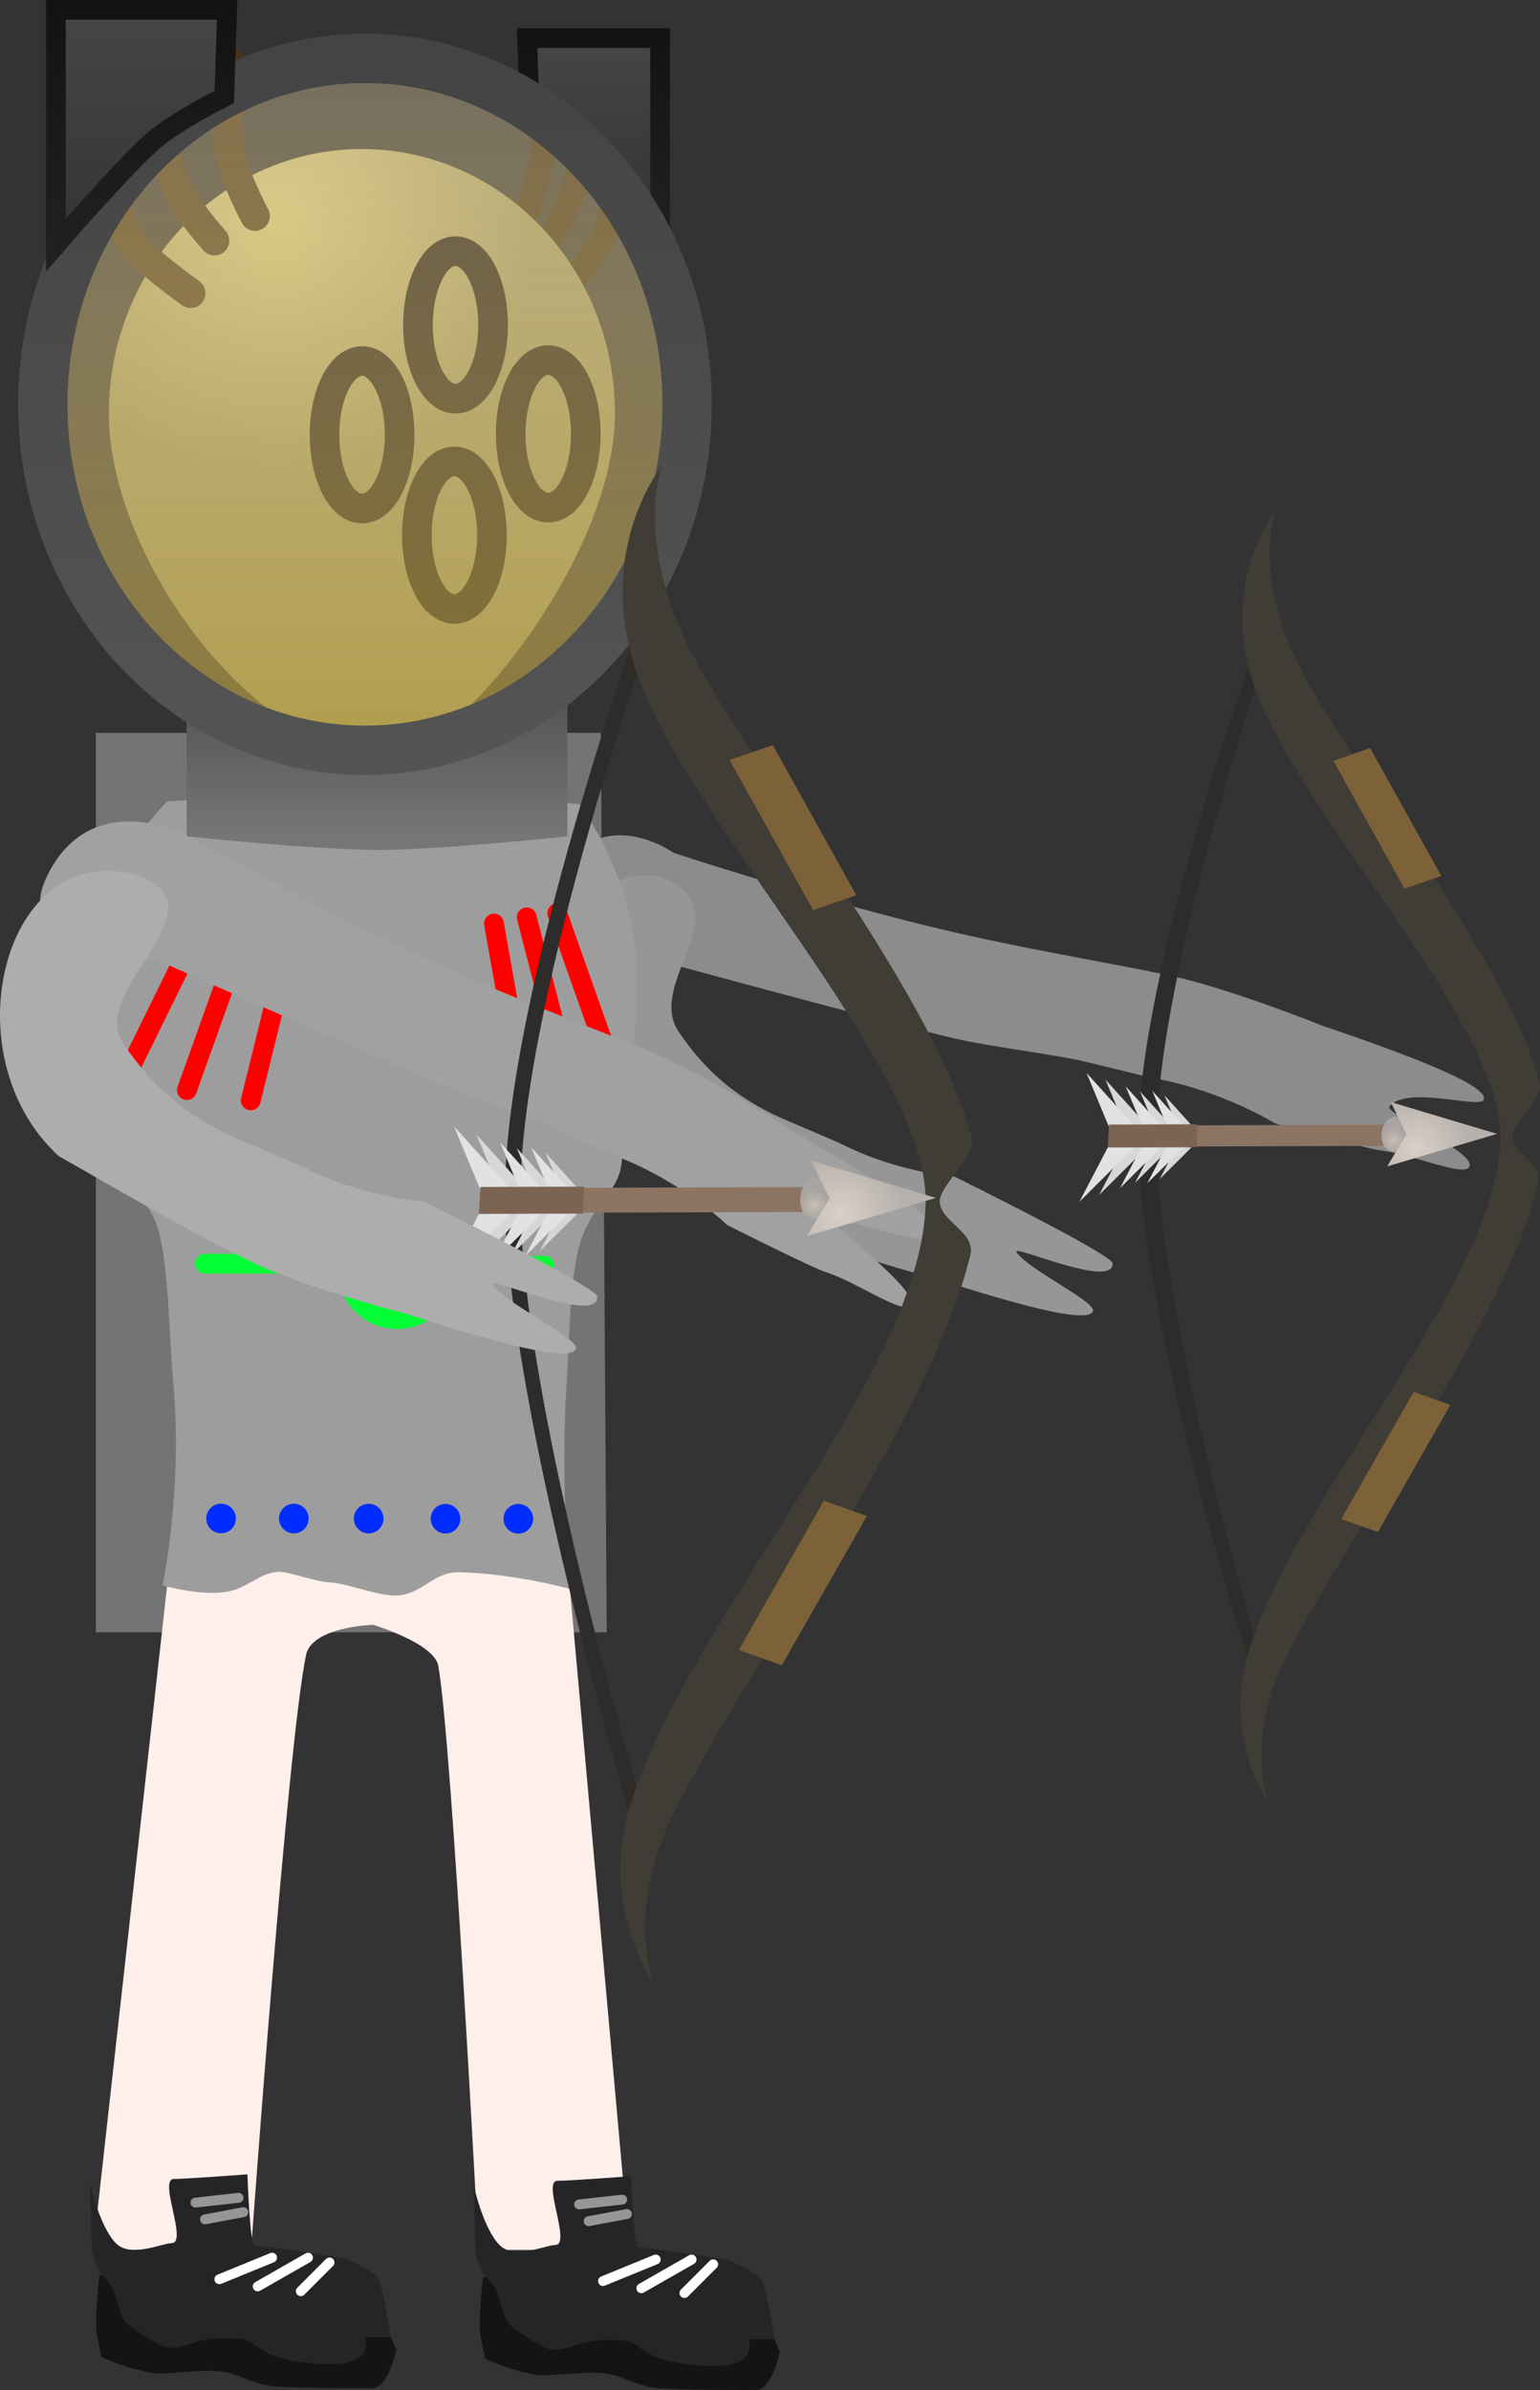 <svg version="1.1" xmlns="http://www.w3.org/2000/svg" xmlns:xlink="http://www.w3.org/1999/xlink" width="78.002" height="120.997" viewBox="0,0,78.002,120.997"><rect x="0" y="0" width="78.002" height="120.997" fill="#333333" stroke="none"/><defs><radialGradient cx="291.993" cy="171.046" r="0.655" gradientUnits="userSpaceOnUse" id="color-1"><stop offset="0" stop-color="#c6beb6"/><stop offset="1" stop-color="#a9a4a1"/></radialGradient><radialGradient cx="293.113" cy="171.445" r="2.698" gradientUnits="userSpaceOnUse" id="color-2"><stop offset="0" stop-color="#d9d0c7"/><stop offset="1" stop-color="#b7b1ad"/></radialGradient><linearGradient x1="240.503" y1="147.798" x2="240.503" y2="155.671" gradientUnits="userSpaceOnUse" id="color-3"><stop offset="0" stop-color="#505050"/><stop offset="1" stop-color="#767676"/></linearGradient><radialGradient cx="235.454" cy="124.478" r="13.118" gradientUnits="userSpaceOnUse" id="color-4"><stop offset="0" stop-color="#ccbe7a"/><stop offset="1" stop-color="#948f62"/></radialGradient><linearGradient x1="251.475" y1="115.258" x2="251.475" y2="124.501" gradientUnits="userSpaceOnUse" id="color-5"><stop offset="0" stop-color="#464646"/><stop offset="1" stop-color="#343434"/></linearGradient><linearGradient x1="251.475" y1="115.258" x2="251.475" y2="124.501" gradientUnits="userSpaceOnUse" id="color-6"><stop offset="0" stop-color="#131313"/><stop offset="1" stop-color="#202020"/></linearGradient><linearGradient x1="239.894" y1="116.285" x2="239.894" y2="151.315" gradientUnits="userSpaceOnUse" id="color-7"><stop offset="0" stop-color="#ffe8b5" stop-opacity="0.329"/><stop offset="1" stop-color="#c2a53e" stop-opacity="0.635"/></linearGradient><linearGradient x1="239.894" y1="116.285" x2="239.894" y2="151.315" gradientUnits="userSpaceOnUse" id="color-8"><stop offset="0" stop-color="#444444"/><stop offset="1" stop-color="#545454"/></linearGradient><linearGradient x1="228.577" y1="113.83" x2="228.577" y2="125.735" gradientUnits="userSpaceOnUse" id="color-9"><stop offset="0" stop-color="#464646"/><stop offset="1" stop-color="#343434"/></linearGradient><linearGradient x1="228.577" y1="113.83" x2="228.577" y2="125.735" gradientUnits="userSpaceOnUse" id="color-10"><stop offset="0" stop-color="#131313"/><stop offset="1" stop-color="#202020"/></linearGradient><radialGradient cx="262.659" cy="174.342" r="0.769" gradientUnits="userSpaceOnUse" id="color-11"><stop offset="0" stop-color="#c6beb6"/><stop offset="1" stop-color="#a9a4a1"/></radialGradient><radialGradient cx="263.973" cy="174.81" r="3.167" gradientUnits="userSpaceOnUse" id="color-12"><stop offset="0" stop-color="#d9d0c7"/><stop offset="1" stop-color="#b7b1ad"/></radialGradient></defs><g transform="translate(-221.408,-113.33)"><g data-paper-data="{&quot;isPaintingLayer&quot;:true}" fill-rule="nonzero" stroke-linejoin="miter" stroke-miterlimit="10" stroke-dasharray="" stroke-dashoffset="0" style="mix-blend-mode: normal"><path d="M226.265,195.967v-45.536h25.577l0.296,45.536z" fill="#747474" stroke="none" stroke-width="NaN" stroke-linecap="butt"/><path d="M296.561,169.01c-0.187,0.471 -3.878,-0.751 -4.776,0.333c-0.308,0.372 4.579,2.352 4.02,3.096c-0.332,0.441 -3.016,-0.708 -4.452,-0.864c-0.7,-0.076 -5.371,-1.374 -5.371,-1.374c0,0 -2.58,-1.619 -6.03,-2.268c-0.83,-0.156 -3.492,-0.867 -4.346,-1.018c-2.021,-0.358 -4.041,-0.635 -5.274,-0.887c-2.652,-0.542 -15.149,-3.95 -15.149,-3.95c0,0 -7.105,-0.512 -6.421,-2.573c2.109,-6.358 6.753,-3.004 6.753,-3.004c0,0 6.242,2.078 13.023,3.743c5.101,1.252 10.673,2.064 13.195,2.736c2.985,0.796 6.689,2.292 6.689,2.292c0,0 2.648,0.876 4.829,1.746c1.962,0.783 3.49,1.54 3.31,1.993z" data-paper-data="{&quot;index&quot;:null}" fill="#8c8c8c" stroke="#000000" stroke-width="0" stroke-linecap="butt"/><path d="M273.294,179.398c-2.05,-0.536 -4.443,-1.326 -4.443,-1.326c0,0 -3.492,-0.895 -6.085,-1.935c-2.191,-0.879 -6.301,-3.263 -9.979,-5.359c-5.086,-4.637 -2.991,-14.168 2.082,-13.043c4.276,1.571 -0.787,5.297 0.909,7.822c1.44,2.143 3,3.276 4.659,4.121c0.701,0.357 3.015,1.283 3.701,1.623c2.852,1.413 5.595,1.588 5.595,1.588c0,0 8.004,3.938 8.028,4.399c0.069,1.341 -5.15,-1.011 -4.864,-0.564c0.54,0.844 3.99,2.496 3.872,2.965c-0.114,0.452 -1.629,0.191 -3.474,-0.29z" data-paper-data="{&quot;index&quot;:null}" fill="#969696" stroke="#000000" stroke-width="0" stroke-linecap="butt"/><path d="M284.98,198.544c0,0 -5.967,-18.568 -5.922,-27.646c0.043,-8.642 6.188,-25.579 6.188,-25.579l0.661,0.003c0,0 -5.869,16.96 -5.912,25.577c-0.046,9.099 5.645,27.649 5.645,27.649z" fill="#2e2c2a" stroke="none" stroke-width="0" stroke-linecap="butt"/><g stroke="none" stroke-width="0" stroke-linecap="butt"><path d="M286.03,139.143c0,0 -1.352,3.519 1.619,8.718c3.336,5.838 10.175,14.376 11.742,20.262c0.213,0.799 -1.373,2.059 -1.376,2.747c-0.004,0.888 1.562,1.325 1.32,2.32c-1.747,7.193 -9.056,16.826 -12.675,23.831c-2.33,4.508 -0.957,7.631 -0.957,7.631c0,0 -2.312,-3.171 -1.15,-7.351c2.248,-8.083 12.815,-19.047 12.852,-26.443c0.029,-5.886 -10.563,-16.635 -12.578,-23.101c-1.606,-5.154 1.204,-8.614 1.204,-8.614z" fill="#403c36"/><path d="M289.344,190.231l3.667,-6.438l1.855,0.661l-3.667,6.438z" fill="#7d6239"/><path d="M290.808,151.203l3.602,6.474l-1.862,0.643l-3.602,-6.474z" data-paper-data="{&quot;index&quot;:null}" fill="#7d6239"/></g><g stroke="none" stroke-width="0" stroke-linecap="butt"><path d="M291.531,170.268l-0.058,1.073l-13.395,0.043l0.058,-1.073z" fill="#8c7463"/><path d="M291.996,171.636c-0.367,0.001 -0.644,-0.394 -0.617,-0.883c0.027,-0.489 0.346,-0.886 0.713,-0.887c0.367,-0.001 0.644,0.394 0.617,0.883c-0.027,0.489 -0.346,0.886 -0.713,0.887z" fill="url(#color-1)"/><path d="M297.235,170.734l-5.567,1.646l0.985,-1.632l-0.808,-1.626z" fill="url(#color-2)"/><path d="M279.658,170.486l-1.151,0.157l-1.105,-2.656z" fill="#d7d7d7"/><path d="M278.969,170.447l-1.29,0.176l-1.239,-2.977z" fill="#e2e2e2"/><path d="M280.857,170.473l-0.87,0.119l-0.835,-2.007z" fill="#d7d7d7"/><path d="M280.336,170.444l-0.975,0.133l-0.936,-2.25z" fill="#e2e2e2"/><path d="M281.814,170.357l-0.729,0.1l-0.7,-1.683z" fill="#d7d7d7"/><path d="M281.378,170.333l-0.818,0.112l-0.785,-1.887z" fill="#e2e2e2"/><path d="M277.079,173.825l1.394,-2.664l1.134,0.15z" fill="#d7d7d7"/><path d="M276.079,174.173l1.563,-2.986l1.272,0.168z" fill="#e2e2e2"/><path d="M278.895,173.216l1.053,-2.013l0.857,0.113z" fill="#d7d7d7"/><path d="M278.139,173.479l1.181,-2.257l0.961,0.127z" fill="#e2e2e2"/><path d="M280.149,173.019l0.883,-1.688l0.719,0.095z" fill="#d7d7d7"/><path d="M279.515,173.24l0.99,-1.892l0.806,0.107z" fill="#e2e2e2"/><path d="M282.062,170.248l-0.063,1.162l-4.482,0.014l0.063,-1.162z" fill="#7c6352"/></g><g><path d="M226.123,227.236l3.759,-33.71c0,0 6.755,-2.183 9.822,-2.183c3.629,0 0.606,4.244 0.606,4.244c0,0 -3.092,0.088 -3.398,1.524c-0.936,4.391 -2.786,30.125 -2.786,30.125z" fill="#ffefeb" stroke="#000000" stroke-width="0" stroke-linecap="butt"/><path d="M241.474,232.293c0,0 -0.386,1.94 -1.213,1.94c-0.593,0 -2.644,0.014 -4.704,-0.067c-1.253,-0.049 -1.902,-0.618 -2.836,-0.761c-1.175,-0.18 -2.939,0.22 -3.788,0.029c-1.565,-0.353 -2.375,-0.778 -2.375,-0.778c0,0 -0.269,-1.025 -0.286,-1.586c-0.022,-0.755 0.164,-2.537 0.164,-2.537c0,0 5.934,-0.12 8.249,0.081c1.37,0.119 4.241,0.647 4.241,0.647c0,0 1.46,0.616 1.673,1.043c0.262,0.523 0.873,1.989 0.873,1.989z" data-paper-data="{&quot;index&quot;:null}" fill="#141415" stroke="#000000" stroke-width="0" stroke-linecap="butt"/><path d="M241.203,231.658c0,0 -0.386,0 -1.213,0c-0.248,0 0.702,1.602 -2.618,1.333c-3.136,-0.254 -2.776,-1.188 -3.881,-1.269c-2.309,-0.169 -2.588,0.595 -3.587,0.442c-0.348,-0.053 -0.513,-0.115 -1.785,-0.97c-0.875,-0.589 -0.666,-1.751 -1.265,-2.379c-0.876,-0.917 -0.808,-1.886 -0.808,-1.886l-0.076,-3.048c0,0 0.486,2.207 1.325,3.031c0.751,0.738 2.317,-0.019 2.801,-0.019c0.847,-0 -0.689,-3.268 0.121,-3.25c0.435,0.01 3.723,-0.234 3.723,-0.234c0,0 0.123,3.58 0.356,3.6c1.37,0.119 4.604,0.647 4.604,0.647c0,0 1.46,0.616 1.673,1.043c0.262,0.523 0.631,2.959 0.631,2.959z" data-paper-data="{&quot;index&quot;:null}" fill="#252527" stroke="#000000" stroke-width="0" stroke-linecap="butt"/><path d="M232.521,228.719l2.668,-1.091" data-paper-data="{&quot;index&quot;:null}" fill="none" stroke="#ffffff" stroke-width="0.5" stroke-linecap="round"/><path d="M237.007,227.628l-2.546,1.455" data-paper-data="{&quot;index&quot;:null}" fill="none" stroke="#ffffff" stroke-width="0.5" stroke-linecap="round"/><path d="M238.099,227.871l-1.455,1.455" data-paper-data="{&quot;index&quot;:null}" fill="none" stroke="#ffffff" stroke-width="0.5" stroke-linecap="round"/><path d="M233.491,224.597l-2.183,0.243" data-paper-data="{&quot;index&quot;:null}" fill="none" stroke="#969696" stroke-width="0.5" stroke-linecap="round"/><path d="M231.793,225.688l1.94,-0.364" data-paper-data="{&quot;index&quot;:null}" fill="none" stroke="#969696" stroke-width="0.5" stroke-linecap="round"/></g><g><path d="M239.704,191.343c3.629,0 10.55,2.183 10.55,2.183l3.031,33.71h-7.639c0,0 -1.327,-25.538 -2.038,-29.57c-0.201,-1.143 -3.298,-2.079 -3.298,-2.079c0,0 -3.673,-4.244 -0.606,-4.244z" fill="#ffefeb" stroke="#000000" stroke-width="0" stroke-linecap="butt"/><path d="M259.693,234.326c-0.593,0 -2.644,0.014 -4.704,-0.067c-1.253,-0.049 -1.902,-0.618 -2.836,-0.761c-1.175,-0.18 -2.939,0.22 -3.788,0.029c-1.565,-0.353 -2.375,-0.778 -2.375,-0.778c0,0 -0.269,-1.025 -0.286,-1.586c-0.022,-0.755 0.164,-2.537 0.164,-2.537c0,0 5.934,-0.12 8.249,0.081c1.37,0.119 4.241,0.647 4.241,0.647c0,0 1.46,0.616 1.673,1.043c0.262,0.523 0.873,1.989 0.873,1.989c0,0 -0.386,1.94 -1.213,1.94z" data-paper-data="{&quot;index&quot;:null}" fill="#141415" stroke="#000000" stroke-width="0" stroke-linecap="butt"/><path d="M259.422,231.751c-0.248,0 0.702,1.602 -2.618,1.333c-3.136,-0.254 -2.776,-1.188 -3.881,-1.269c-2.309,-0.169 -2.588,0.595 -3.587,0.442c-0.348,-0.053 -0.513,-0.115 -1.785,-0.97c-0.875,-0.589 -0.666,-1.751 -1.265,-2.379c-0.876,-0.917 -0.808,-1.886 -0.808,-1.886l-0.076,-3.048c0,0 0.486,2.207 1.325,3.031c0.751,0.738 2.317,-0.019 2.801,-0.019c0.847,-0 -0.689,-3.268 0.121,-3.25c0.435,0.01 3.723,-0.234 3.723,-0.234c0,0 0.123,3.58 0.356,3.6c1.37,0.119 4.604,0.647 4.604,0.647c0,0 1.46,0.616 1.673,1.043c0.262,0.523 0.631,2.959 0.631,2.959c0,0 -0.386,0 -1.213,0z" data-paper-data="{&quot;index&quot;:null}" fill="#252527" stroke="#000000" stroke-width="0" stroke-linecap="butt"/><path d="M251.952,228.812l2.668,-1.091" fill="none" stroke="#ffffff" stroke-width="0.5" stroke-linecap="round"/><path d="M253.892,229.176l2.546,-1.455" fill="none" stroke="#ffffff" stroke-width="0.5" stroke-linecap="round"/><path d="M257.53,227.964l-1.455,1.455" fill="none" stroke="#ffffff" stroke-width="0.5" stroke-linecap="round"/><path d="M250.739,224.932l2.183,-0.243" fill="none" stroke="#969696" stroke-width="0.5" stroke-linecap="round"/><path d="M253.164,225.417l-1.94,0.364" fill="none" stroke="#969696" stroke-width="0.5" stroke-linecap="round"/></g><g><path d="M229.64,193.592c0,0 1.054,-4.968 0.534,-10.352c-0.162,-1.676 -0.213,-5.689 -0.717,-7.542c-0.595,-2.191 -2.534,-2.778 -2.619,-4.129c-0.168,-2.669 -1.07,-6.794 -0.416,-11.371c0.493,-3.451 3.459,-6.298 3.459,-6.298c0,0 3.987,-0.289 5.765,0.077c2.263,0.466 7.727,0.47 9.64,0.054c2.019,-0.439 5.484,0.017 5.484,0.017c0,0 2.621,3.522 2.848,7.841c0.214,4.076 -0.633,8.468 -0.709,10.138c-0.078,1.693 -1.495,2.131 -2.132,4.275c-0.508,1.71 -0.547,5.19 -0.677,7.189c-0.303,4.643 0.148,10.274 0.148,10.274c0,0 -2.757,-0.769 -5.572,-0.838c-1.278,-0.031 -1.791,1.006 -2.999,1.165c-0.965,0.127 -2.636,-0.613 -3.561,-0.65c-0.699,-0.028 -2.044,-0.531 -2.538,-0.535c-0.998,-0.008 -1.616,0.865 -2.773,1.025c-1.345,0.185 -3.164,-0.339 -3.164,-0.339z" fill="#9d9d9d" stroke="#292e32" stroke-width="0" stroke-linecap="butt"/><path d="M236.34,160l-2.231,9.039" fill="#ff0000" stroke="#ff0000" stroke-width="1" stroke-linecap="round"/><path d="M231.89,159.475l-3.984,8.109" fill="#ff0000" stroke="#ff0000" stroke-width="1" stroke-linecap="round"/><path d="M230.874,168.517l3.16,-8.831" fill="#ff0000" stroke="#ff0000" stroke-width="1" stroke-linecap="round"/><path d="M248.034,169.123l-1.608,-9.039" data-paper-data="{&quot;index&quot;:null}" fill="#ff0000" stroke="#ff0000" stroke-width="1" stroke-linecap="round"/><path d="M252.503,167.668l-2.871,-8.109" data-paper-data="{&quot;index&quot;:null}" fill="#ff0000" stroke="#ff0000" stroke-width="1" stroke-linecap="round"/><path d="M248.087,159.77l2.278,8.831" data-paper-data="{&quot;index&quot;:null}" fill="#ff0000" stroke="#ff0000" stroke-width="1" stroke-linecap="round"/><path d="M231.855,190.203c0,-0.414 0.337,-0.75 0.751,-0.749c0.414,0 0.75,0.337 0.749,0.751c-0,0.414 -0.337,0.75 -0.751,0.749c-0.414,-0 -0.75,-0.337 -0.749,-0.751z" fill="#002dff" stroke="none" stroke-width="0.5" stroke-linecap="butt"/><path d="M235.542,190.207c0,-0.414 0.337,-0.75 0.751,-0.749c0.414,0 0.75,0.337 0.749,0.751c-0,0.414 -0.337,0.75 -0.751,0.749c-0.414,-0 -0.75,-0.337 -0.749,-0.751z" fill="#002dff" stroke="none" stroke-width="0.5" stroke-linecap="butt"/><path d="M239.332,190.211c0,-0.414 0.337,-0.75 0.751,-0.749c0.414,0 0.75,0.337 0.749,0.751c-0,0.414 -0.337,0.75 -0.751,0.749c-0.414,-0 -0.75,-0.337 -0.749,-0.751z" fill="#002dff" stroke="none" stroke-width="0.5" stroke-linecap="butt"/><path d="M243.224,190.215c0,-0.414 0.337,-0.75 0.751,-0.749c0.414,0 0.75,0.337 0.749,0.751c-0,0.414 -0.337,0.75 -0.751,0.749c-0.414,-0 -0.75,-0.337 -0.749,-0.751z" fill="#002dff" stroke="none" stroke-width="0.5" stroke-linecap="butt"/><path d="M246.911,190.22c0,-0.414 0.337,-0.75 0.751,-0.749c0.414,0 0.75,0.337 0.749,0.751c-0,0.414 -0.337,0.75 -0.751,0.749c-0.414,-0 -0.75,-0.337 -0.749,-0.751z" fill="#002dff" stroke="none" stroke-width="0.5" stroke-linecap="butt"/><path d="M239.015,177.614c0,-1.381 1.119,-2.5 2.5,-2.5c1.381,0 2.5,1.119 2.5,2.5c0,1.381 -1.119,2.5 -2.5,2.5c-1.381,0 -2.5,-1.119 -2.5,-2.5z" fill="#797979" stroke="#00ff35" stroke-width="1" stroke-linecap="butt"/><path d="M237.521,177.307h-5.735" fill="none" stroke="#00ff35" stroke-width="1" stroke-linecap="round"/><path d="M245.407,177.41h3.585" fill="none" stroke="#00ff35" stroke-width="1" stroke-linecap="round"/></g><path d="M266.249,173.449c1.767,1.16 3.107,2.214 2.819,2.643c-0.299,0.446 -4.464,-0.988 -5.429,-0.991c-0.517,-0.002 4.59,3.693 3.855,4.347c-0.436,0.389 -2.835,-1.278 -4.228,-1.703c-0.679,-0.207 -5.021,-2.393 -5.021,-2.393c0,0 -2.182,-2.127 -5.463,-3.425c-0.789,-0.312 -3.27,-1.528 -4.085,-1.84c-1.928,-0.738 -3.873,-1.393 -5.041,-1.877c-2.512,-1.042 -14.251,-6.258 -14.251,-6.258c0,0 -7.716,-0.006 -5.6,-4.299c2.326,-4.719 7.374,-1.892 7.374,-1.892c0,0 5.72,3.271 12.076,6.22c4.781,2.218 10.137,4.074 12.488,5.225c2.783,1.362 6.113,3.571 6.113,3.571c0,0 2.428,1.382 4.392,2.671z" data-paper-data="{&quot;index&quot;:null}" fill="#a1a1a1" stroke="#000000" stroke-width="0" stroke-linecap="butt"/><g><path d="M230.861,155.671v-7.873c0,0 6.365,3.423 9.46,3.423c3.317,0 9.824,-3.423 9.824,-3.423v7.873c0,0 -6.377,0.685 -9.581,0.685c-3.224,0 -9.702,-0.685 -9.702,-0.685z" fill="url(#color-3)" stroke="none" stroke-width="0" stroke-linecap="butt"/><path d="M251.225,117.798c0,0 -0.263,3.244 -0.589,4.573c-0.266,1.088 -1.222,2.821 -1.222,2.821" data-paper-data="{&quot;index&quot;:null}" fill="none" stroke="#3b2c16" stroke-width="1.25" stroke-linecap="round"/><path d="M252.629,121.936c0,0 -0.189,2.279 -0.589,3.235c-0.423,1.012 -1.882,2.681 -1.882,2.681" data-paper-data="{&quot;index&quot;:null}" fill="none" stroke="#3b2c16" stroke-width="1.25" stroke-linecap="round"/><path d="M248.972,116.034c0,0 0.117,3.271 -0.03,4.693c-0.12,1.165 -0.788,3.222 -0.788,3.222" data-paper-data="{&quot;index&quot;:null}" fill="none" stroke="#3b2c16" stroke-width="1.25" stroke-linecap="round"/><path d="M252.552,134.259c0,7.392 -8.186,17.315 -11.399,17.376c-6.691,0.129 -14.232,-9.985 -14.232,-17.376c0,-7.392 5.738,-13.384 12.816,-13.384c7.078,0 12.816,5.992 12.816,13.384z" fill="url(#color-4)" stroke="none" stroke-width="0" stroke-linecap="butt"/><path d="M241.649,135.342c0,2.063 -0.852,3.735 -1.902,3.735c-1.051,0 -1.902,-1.672 -1.902,-3.735c0,-2.063 0.852,-3.735 1.902,-3.735c1.051,0 1.902,1.672 1.902,3.735z" fill="none" stroke="#191412" stroke-width="1.5" stroke-linecap="butt"/><path d="M246.383,129.78c0,2.063 -0.852,3.735 -1.902,3.735c-1.051,0 -1.902,-1.672 -1.902,-3.735c0,-2.063 0.852,-3.735 1.902,-3.735c1.051,0 1.902,1.672 1.902,3.735z" fill="none" stroke="#191412" stroke-width="1.5" stroke-linecap="butt"/><path d="M251.079,135.295c0,2.063 -0.852,3.735 -1.902,3.735c-1.051,0 -1.902,-1.672 -1.902,-3.735c0,-2.063 0.852,-3.735 1.902,-3.735c1.051,0 1.902,1.672 1.902,3.735z" fill="none" stroke="#191412" stroke-width="1.5" stroke-linecap="butt"/><path d="M246.325,140.424c0,2.063 -0.852,3.735 -1.902,3.735c-1.051,0 -1.902,-1.672 -1.902,-3.735c0,-2.063 0.852,-3.735 1.902,-3.735c1.051,0 1.902,1.672 1.902,3.735z" fill="none" stroke="#191412" stroke-width="1.5" stroke-linecap="butt"/><path d="M232.272,125.513c0,0 -1.556,-1.732 -1.991,-2.82c-0.531,-1.328 -0.962,-4.572 -0.962,-4.572" fill="none" stroke="#47341a" stroke-width="1.5" stroke-linecap="round"/><path d="M231.064,128.174c0,0 -2.377,-1.667 -3.066,-2.679c-0.651,-0.957 -0.961,-3.235 -0.961,-3.235" fill="none" stroke="#47341a" stroke-width="1.5" stroke-linecap="round"/><path d="M234.323,124.269c0,0 -1.088,-2.057 -1.285,-3.221c-0.24,-1.422 -0.054,-4.693 -0.054,-4.693" fill="none" stroke="#47341a" stroke-width="1.5" stroke-linecap="round"/><path d="M248.223,118.681l-0.114,-3.423h6.732v9.242c0,0 -2.612,-3.026 -3.83,-4.097c-0.865,-0.76 -2.788,-1.722 -2.788,-1.722z" fill="url(#color-5)" stroke="url(#color-6)" stroke-width="1" stroke-linecap="butt"/><path d="M239.894,151.315c-9.012,0 -16.317,-7.842 -16.317,-17.515c0,-9.673 7.305,-17.515 16.317,-17.515c9.012,0 16.317,7.842 16.317,17.515c0,9.673 -7.305,17.515 -16.317,17.515z" fill="url(#color-7)" stroke="url(#color-8)" stroke-width="2.5" stroke-linecap="butt"/><path d="M229.174,120.457c-1.569,1.38 -4.933,5.278 -4.933,5.278v-11.906h8.672l-0.147,4.409c0,0 -2.478,1.239 -3.592,2.218z" data-paper-data="{&quot;index&quot;:null}" fill="url(#color-9)" stroke="url(#color-10)" stroke-width="1" stroke-linecap="butt"/></g><path d="M253.709,206.619c0,0 -6.777,-22.302 -6.724,-32.967c0.051,-10.134 7.036,-29.51 7.036,-29.51l0.776,0.004c0,0 -6.986,19.507 -7.036,29.64c-0.053,10.665 6.724,32.836 6.724,32.836z" fill="#2e2c2a" stroke="none" stroke-width="0" stroke-linecap="butt"/><g stroke="none" stroke-width="0" stroke-linecap="butt"><path d="M254.941,136.895c0,0 -1.587,4.131 1.9,10.233c3.916,6.853 11.943,16.875 13.782,23.784c0.25,0.938 -1.611,2.417 -1.616,3.224c-0.005,1.042 1.833,1.556 1.55,2.723c-2.05,8.443 -10.629,19.751 -14.878,27.973c-2.735,5.292 -1.123,8.957 -1.123,8.957c0,0 -2.714,-3.722 -1.349,-8.628c2.639,-9.487 15.042,-22.358 15.085,-31.038c0.035,-6.909 -12.399,-19.527 -14.764,-27.116c-1.885,-6.05 1.413,-10.111 1.413,-10.111z" fill="#403c36"/><path d="M258.832,196.861l4.304,-7.557l2.178,0.776l-4.304,7.557z" fill="#7d6239"/><path d="M260.55,151.051l4.228,7.599l-2.185,0.755l-4.228,-7.599z" data-paper-data="{&quot;index&quot;:null}" fill="#7d6239"/></g><g stroke="none" stroke-width="0" stroke-linecap="butt"><path d="M262.117,173.429l-0.068,1.259l-15.723,0.05l0.068,-1.259z" fill="#8c7463"/><path d="M262.663,175.034c-0.431,0.001 -0.756,-0.463 -0.725,-1.036c0.031,-0.574 0.406,-1.04 0.837,-1.041c0.431,-0.001 0.756,0.463 0.725,1.036c-0.031,0.574 -0.406,1.04 -0.837,1.041z" fill="url(#color-11)"/><path d="M268.811,173.976l-6.535,1.933l1.156,-1.915l-0.948,-1.909z" fill="url(#color-12)"/><path d="M248.18,173.685l-1.351,0.185l-1.297,-3.117z" fill="#d7d7d7"/><path d="M247.371,173.64l-1.514,0.207l-1.454,-3.495z" fill="#e2e2e2"/><path d="M249.587,173.67l-1.021,0.14l-0.98,-2.356z" fill="#d7d7d7"/><path d="M248.976,173.636l-1.145,0.157l-1.099,-2.641z" fill="#e2e2e2"/><path d="M250.711,173.534l-0.856,0.117l-0.822,-1.975z" fill="#d7d7d7"/><path d="M250.199,173.505l-0.96,0.131l-0.921,-2.214z" fill="#e2e2e2"/><path d="M245.153,177.604l1.636,-3.127l1.331,0.176z" fill="#d7d7d7"/><path d="M243.979,178.013l1.834,-3.506l1.493,0.198z" fill="#e2e2e2"/><path d="M247.284,176.89l1.236,-2.363l1.006,0.133z" fill="#d7d7d7"/><path d="M246.397,177.198l1.386,-2.649l1.128,0.149z" fill="#e2e2e2"/><path d="M248.756,176.658l1.036,-1.981l0.843,0.112z" fill="#d7d7d7"/><path d="M248.012,176.917l1.162,-2.221l0.946,0.125z" fill="#e2e2e2"/><path d="M251.001,173.405l-0.074,1.364l-5.261,0.017l0.074,-1.364z" fill="#7c6352"/></g><path d="M246.786,181.278c-2.239,-0.585 -4.853,-1.448 -4.853,-1.448c0,0 -3.814,-0.978 -6.647,-2.114c-2.394,-0.96 -6.883,-3.564 -10.901,-5.854c-5.555,-5.066 -2.816,-16.078 3.929,-14.248c4.671,1.716 -2.515,5.787 -0.663,8.544c1.573,2.341 3.277,3.579 5.089,4.501c0.766,0.39 3.293,1.402 4.042,1.773c3.115,1.543 6.112,1.735 6.112,1.735c0,0 8.743,4.302 8.769,4.805c0.075,1.465 -5.626,-1.105 -5.313,-0.616c0.59,0.922 4.358,2.726 4.23,3.239c-0.124,0.494 -1.78,0.209 -3.794,-0.317z" data-paper-data="{&quot;index&quot;:null}" fill="#adadad" stroke="#000000" stroke-width="0" stroke-linecap="butt"/></g></g></svg>